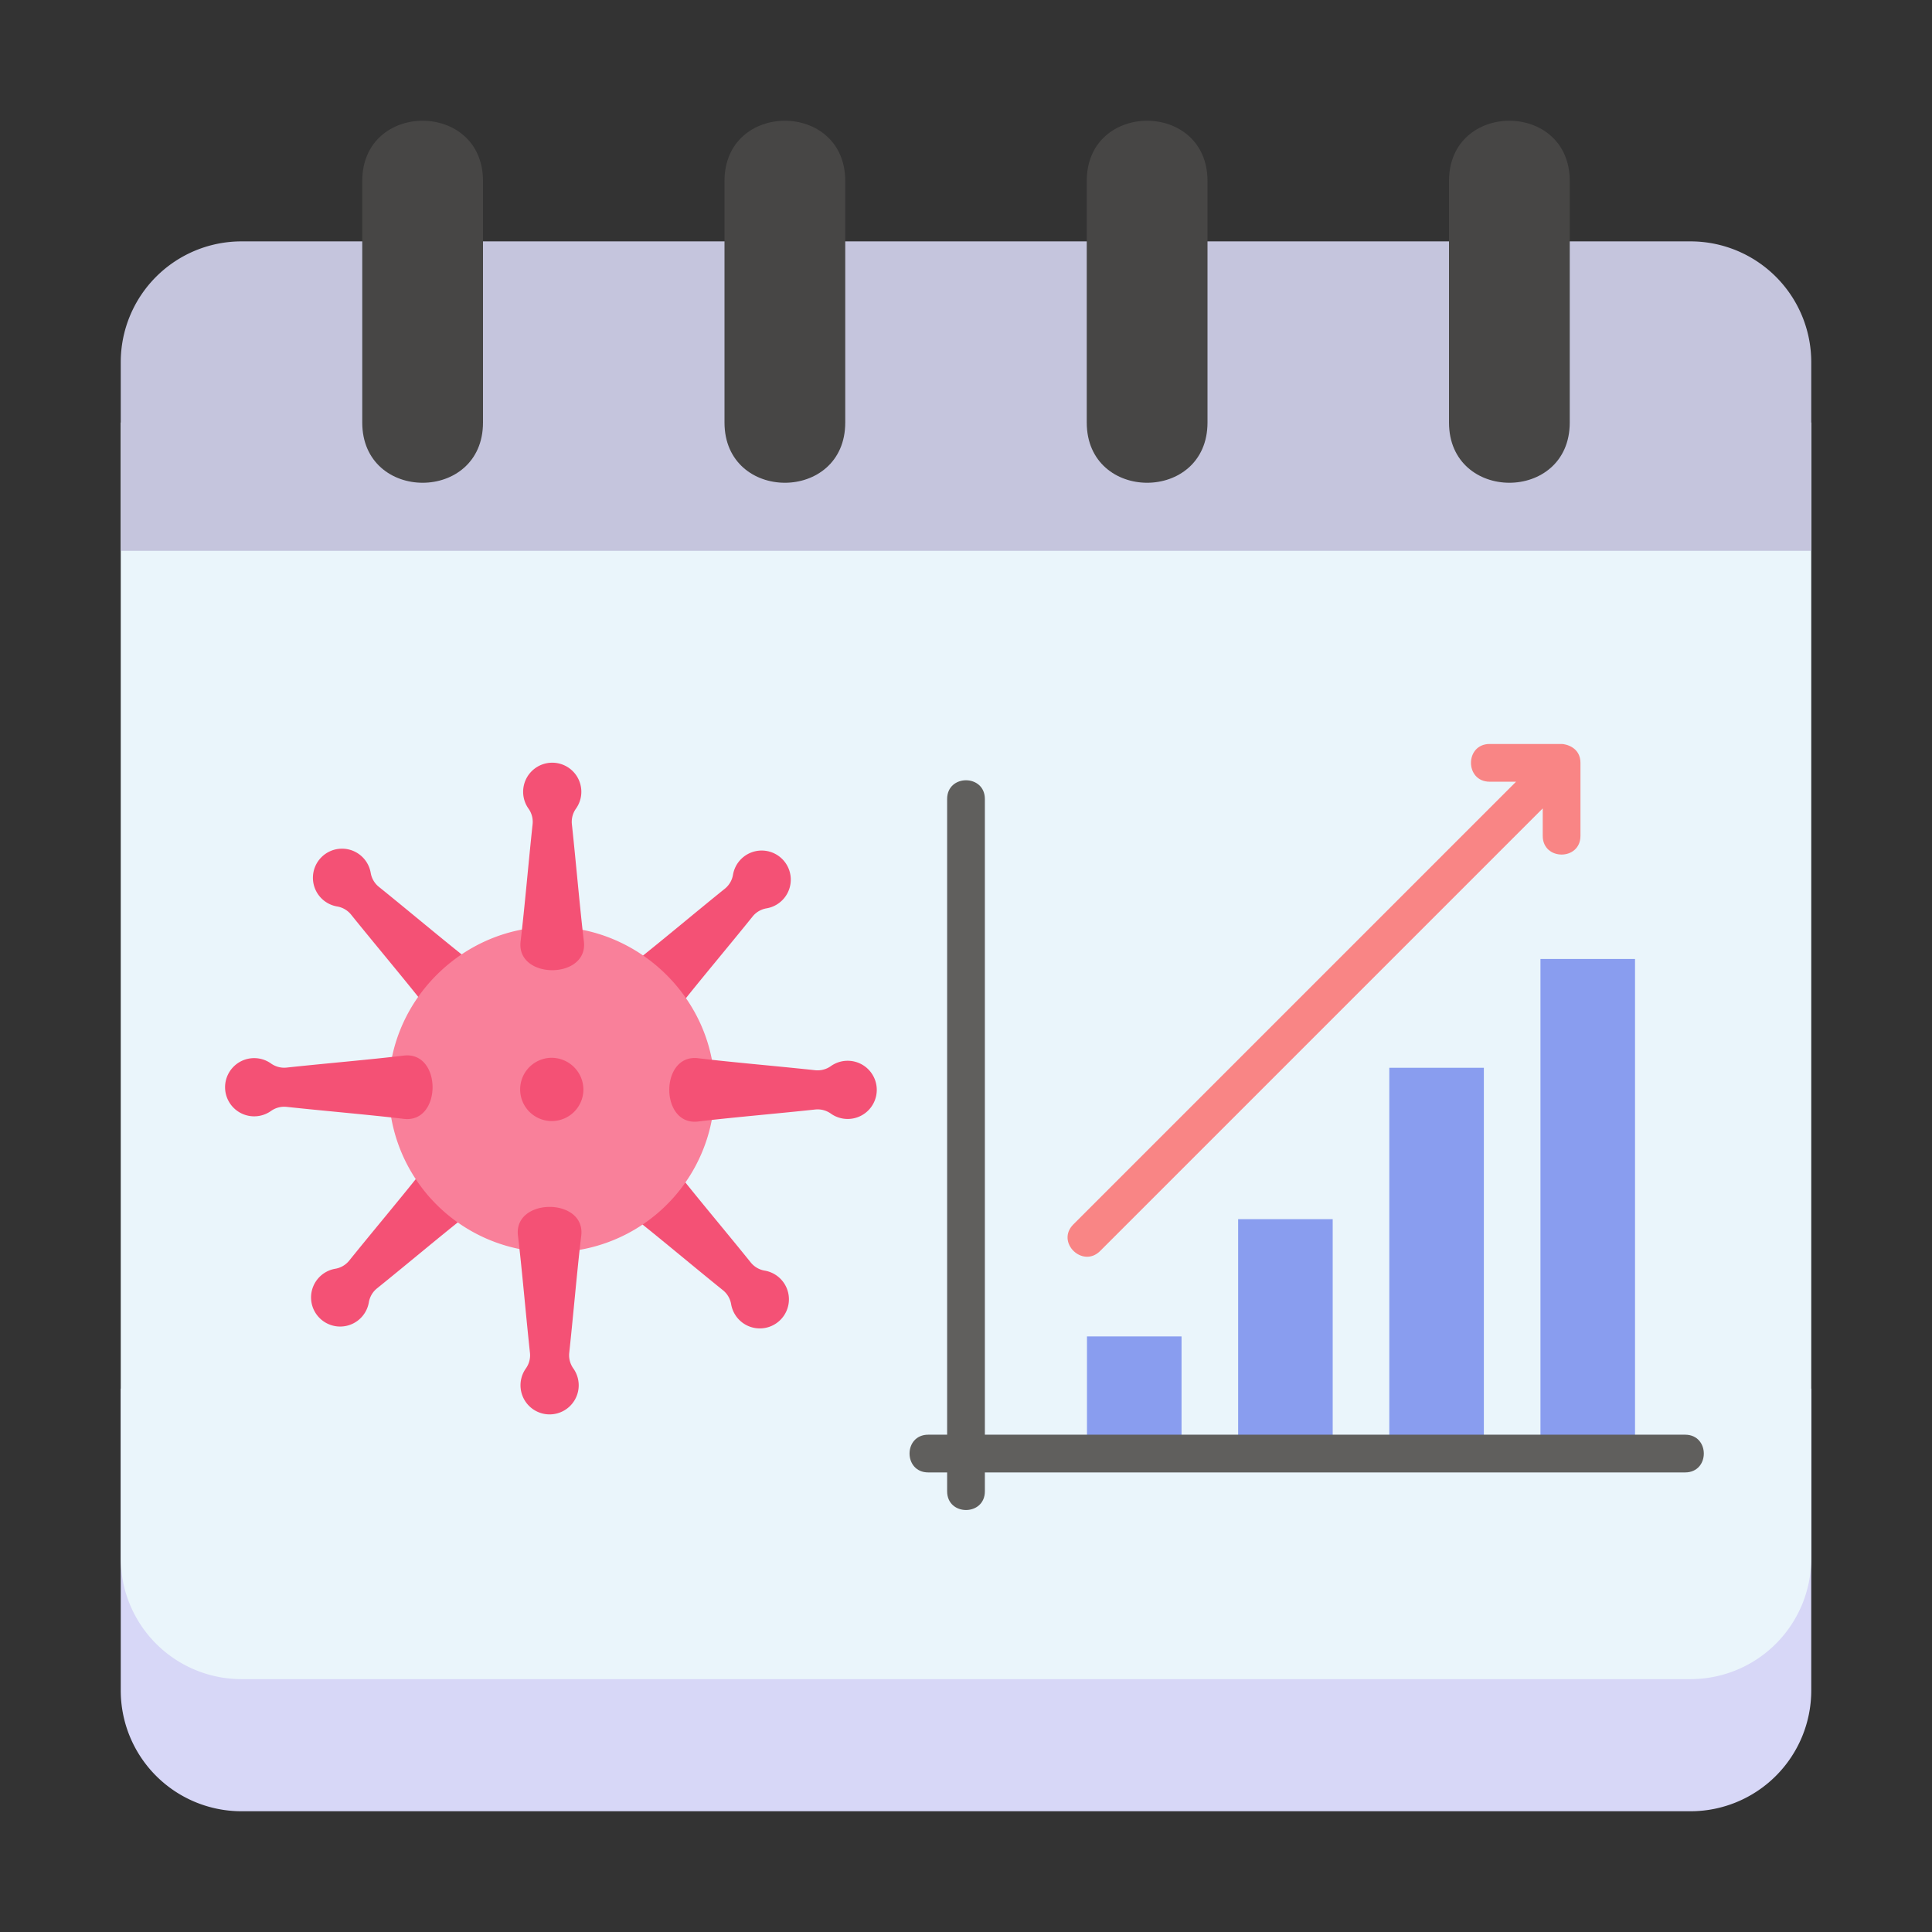 <?xml version="1.0" ?><svg viewBox="0 0 512 512" xmlns="http://www.w3.org/2000/svg"><rect x="0" y="0" width="512" height="512" fill="#333333" stroke="none"/><defs><style>.cls-1{fill:#d7d7f7;}.cls-2{fill:#eaf5fb;}.cls-3{fill:#f45175;}.cls-4{fill:#f9809a;}.cls-5{fill:#c5c5dd;}.cls-6{fill:#474645;}.cls-7{fill:#899def;}.cls-8{fill:#f98585;}.cls-9{fill:#605f5d;}</style></defs><title/><g id="Flat-Virus"><g data-name="covid-19 coronavirus bacteria virus statistics graphic" id="covid-19_coronavirus_bacteria_virus_statistics_graphic-2"><path class="cls-1" d="M32,368H480a0,0,0,0,1,0,0v80a32,32,0,0,1-32,32H64a32,32,0,0,1-32-32V368a0,0,0,0,1,0,0Z"/><path class="cls-2" d="M32,111.968V412.984a32,32,0,0,0,32,32H448a32,32,0,0,0,32-32V111.968Z"/><path class="cls-3" d="M124.596,254.72c-7.03-5.517-16.546-13.546-24.244-19.738a6.03,6.03,0,0,1-2.117-3.697,7.712,7.712,0,1,0-8.935,8.931,6.037,6.037,0,0,1,3.701,2.118c6.192,7.698,14.221,17.214,19.738,24.244C119.074,274.652,132.663,261.051,124.596,254.72Z"/><path class="cls-3" d="M112.244,309.88c-5.517,7.03-13.546,16.546-19.738,24.244a6.03,6.03,0,0,1-3.697,2.117,7.712,7.712,0,1,0,8.931,8.935,6.037,6.037,0,0,1,2.118-3.701c7.698-6.192,17.214-14.221,24.244-19.738C132.175,315.402,118.575,301.813,112.244,309.88Z"/><path class="cls-3" d="M167.404,322.232c7.03,5.517,16.546,13.546,24.244,19.738a6.03,6.03,0,0,1,2.117,3.697,7.712,7.712,0,1,0,8.935-8.931,6.037,6.037,0,0,1-3.701-2.118c-6.192-7.698-14.221-17.214-19.738-24.244C172.926,302.301,159.337,315.901,167.404,322.232Z"/><path class="cls-3" d="M179.756,267.072c5.517-7.03,13.546-16.546,19.738-24.244a6.03,6.03,0,0,1,3.697-2.117,7.712,7.712,0,1,0-8.931-8.935,6.037,6.037,0,0,1-2.118,3.701c-7.698,6.192-17.214,14.221-24.244,19.738C159.825,261.55,173.425,275.139,179.756,267.072Z"/><path class="cls-4" d="M145.274,245.618c-22.672.478-41.706,19.135-42.248,42.06a43.195,43.195,0,1,0,86.373,1.69C189.769,265.054,169.225,245.113,145.274,245.618Z"/><path class="cls-3" d="M154.734,249.472c-1.07-8.872-2.121-21.279-3.186-31.1a6.03,6.03,0,0,1,1.117-4.111,7.712,7.712,0,1,0-12.633-.003,6.038,6.038,0,0,1,1.119,4.114c-1.065,9.821-2.116,22.228-3.186,31.099C136.736,259.661,155.962,259.653,154.734,249.472Z"/><path class="cls-3" d="M106.996,279.742c-8.872,1.07-21.279,2.121-31.1,3.186a6.03,6.03,0,0,1-4.111-1.117,7.712,7.712,0,1,0-.003,12.633,6.038,6.038,0,0,1,4.114-1.119c9.821,1.065,22.228,2.116,31.099,3.186C117.185,297.74,117.177,278.514,106.996,279.742Z"/><path class="cls-3" d="M137.266,327.48c1.07,8.872,2.121,21.279,3.186,31.1a6.03,6.03,0,0,1-1.117,4.111,7.712,7.712,0,1,0,12.633.003,6.038,6.038,0,0,1-1.119-4.114c1.065-9.821,2.116-22.228,3.186-31.099C155.264,317.291,136.038,317.3,137.266,327.48Z"/><path class="cls-3" d="M185.004,297.21c8.872-1.07,21.279-2.121,31.1-3.186a6.03,6.03,0,0,1,4.111,1.117,7.712,7.712,0,1,0,.003-12.633,6.038,6.038,0,0,1-4.114,1.119c-9.821-1.065-22.228-2.116-31.099-3.186C174.815,279.212,174.823,298.438,185.004,297.21Z"/><path class="cls-3" d="M146.028,280.327a8.383,8.383,0,1,0,8.582,8.509A8.459,8.459,0,0,0,146.028,280.327Z"/><path class="cls-5" d="M64,63.968H448a32,32,0,0,1,32,32v50a0,0,0,0,1,0,0H32a0,0,0,0,1,0,0v-50A32,32,0,0,1,64,63.968Z"/><path class="cls-6" d="M384,111.968v-64c0-21.294,32-21.288,32,0v64C416,133.262,384,133.256,384,111.968Z"/><path class="cls-6" d="M288,111.968v-64c0-21.294,32-21.288,32,0v64C320,133.262,288,133.256,288,111.968Z"/><path class="cls-6" d="M192,111.968v-64c0-21.294,32-21.288,32,0v64C224,133.262,192,133.256,192,111.968Z"/><path class="cls-6" d="M96,111.968v-64c0-21.294,32-21.288,32,0v64C128,133.262,96,133.256,96,111.968Z"/><rect class="cls-7" height="31.042" width="25.06" x="288.06" y="354.167"/><rect class="cls-7" height="62.119" width="25.06" x="328.119" y="323.09"/><rect class="cls-7" height="102.239" width="25.06" x="368.179" y="282.971"/><rect class="cls-7" height="131.074" width="25.06" x="408.238" y="254.135"/><path class="cls-8" d="M413.838,197.162H394.786c-6.621,0-6.608,10,0,10h6.981L284.465,324.464c-4.735,4.734,2.455,11.689,7.07,7.071L408.838,214.233v7.273c0,6.611,10,6.62,10,0V202.162C418.838,197.958,414.824,197.162,413.838,197.162Z"/><path class="cls-9" d="M446.569,380.209H261V211.743c0-6.611-10-6.62-10,0V380.209h-5c-6.622,0-6.608,10,0,10h5v5c0,6.611,10,6.62,10,0v-5H446.569C453.191,390.209,453.177,380.209,446.569,380.209Z"/></g></g></svg>